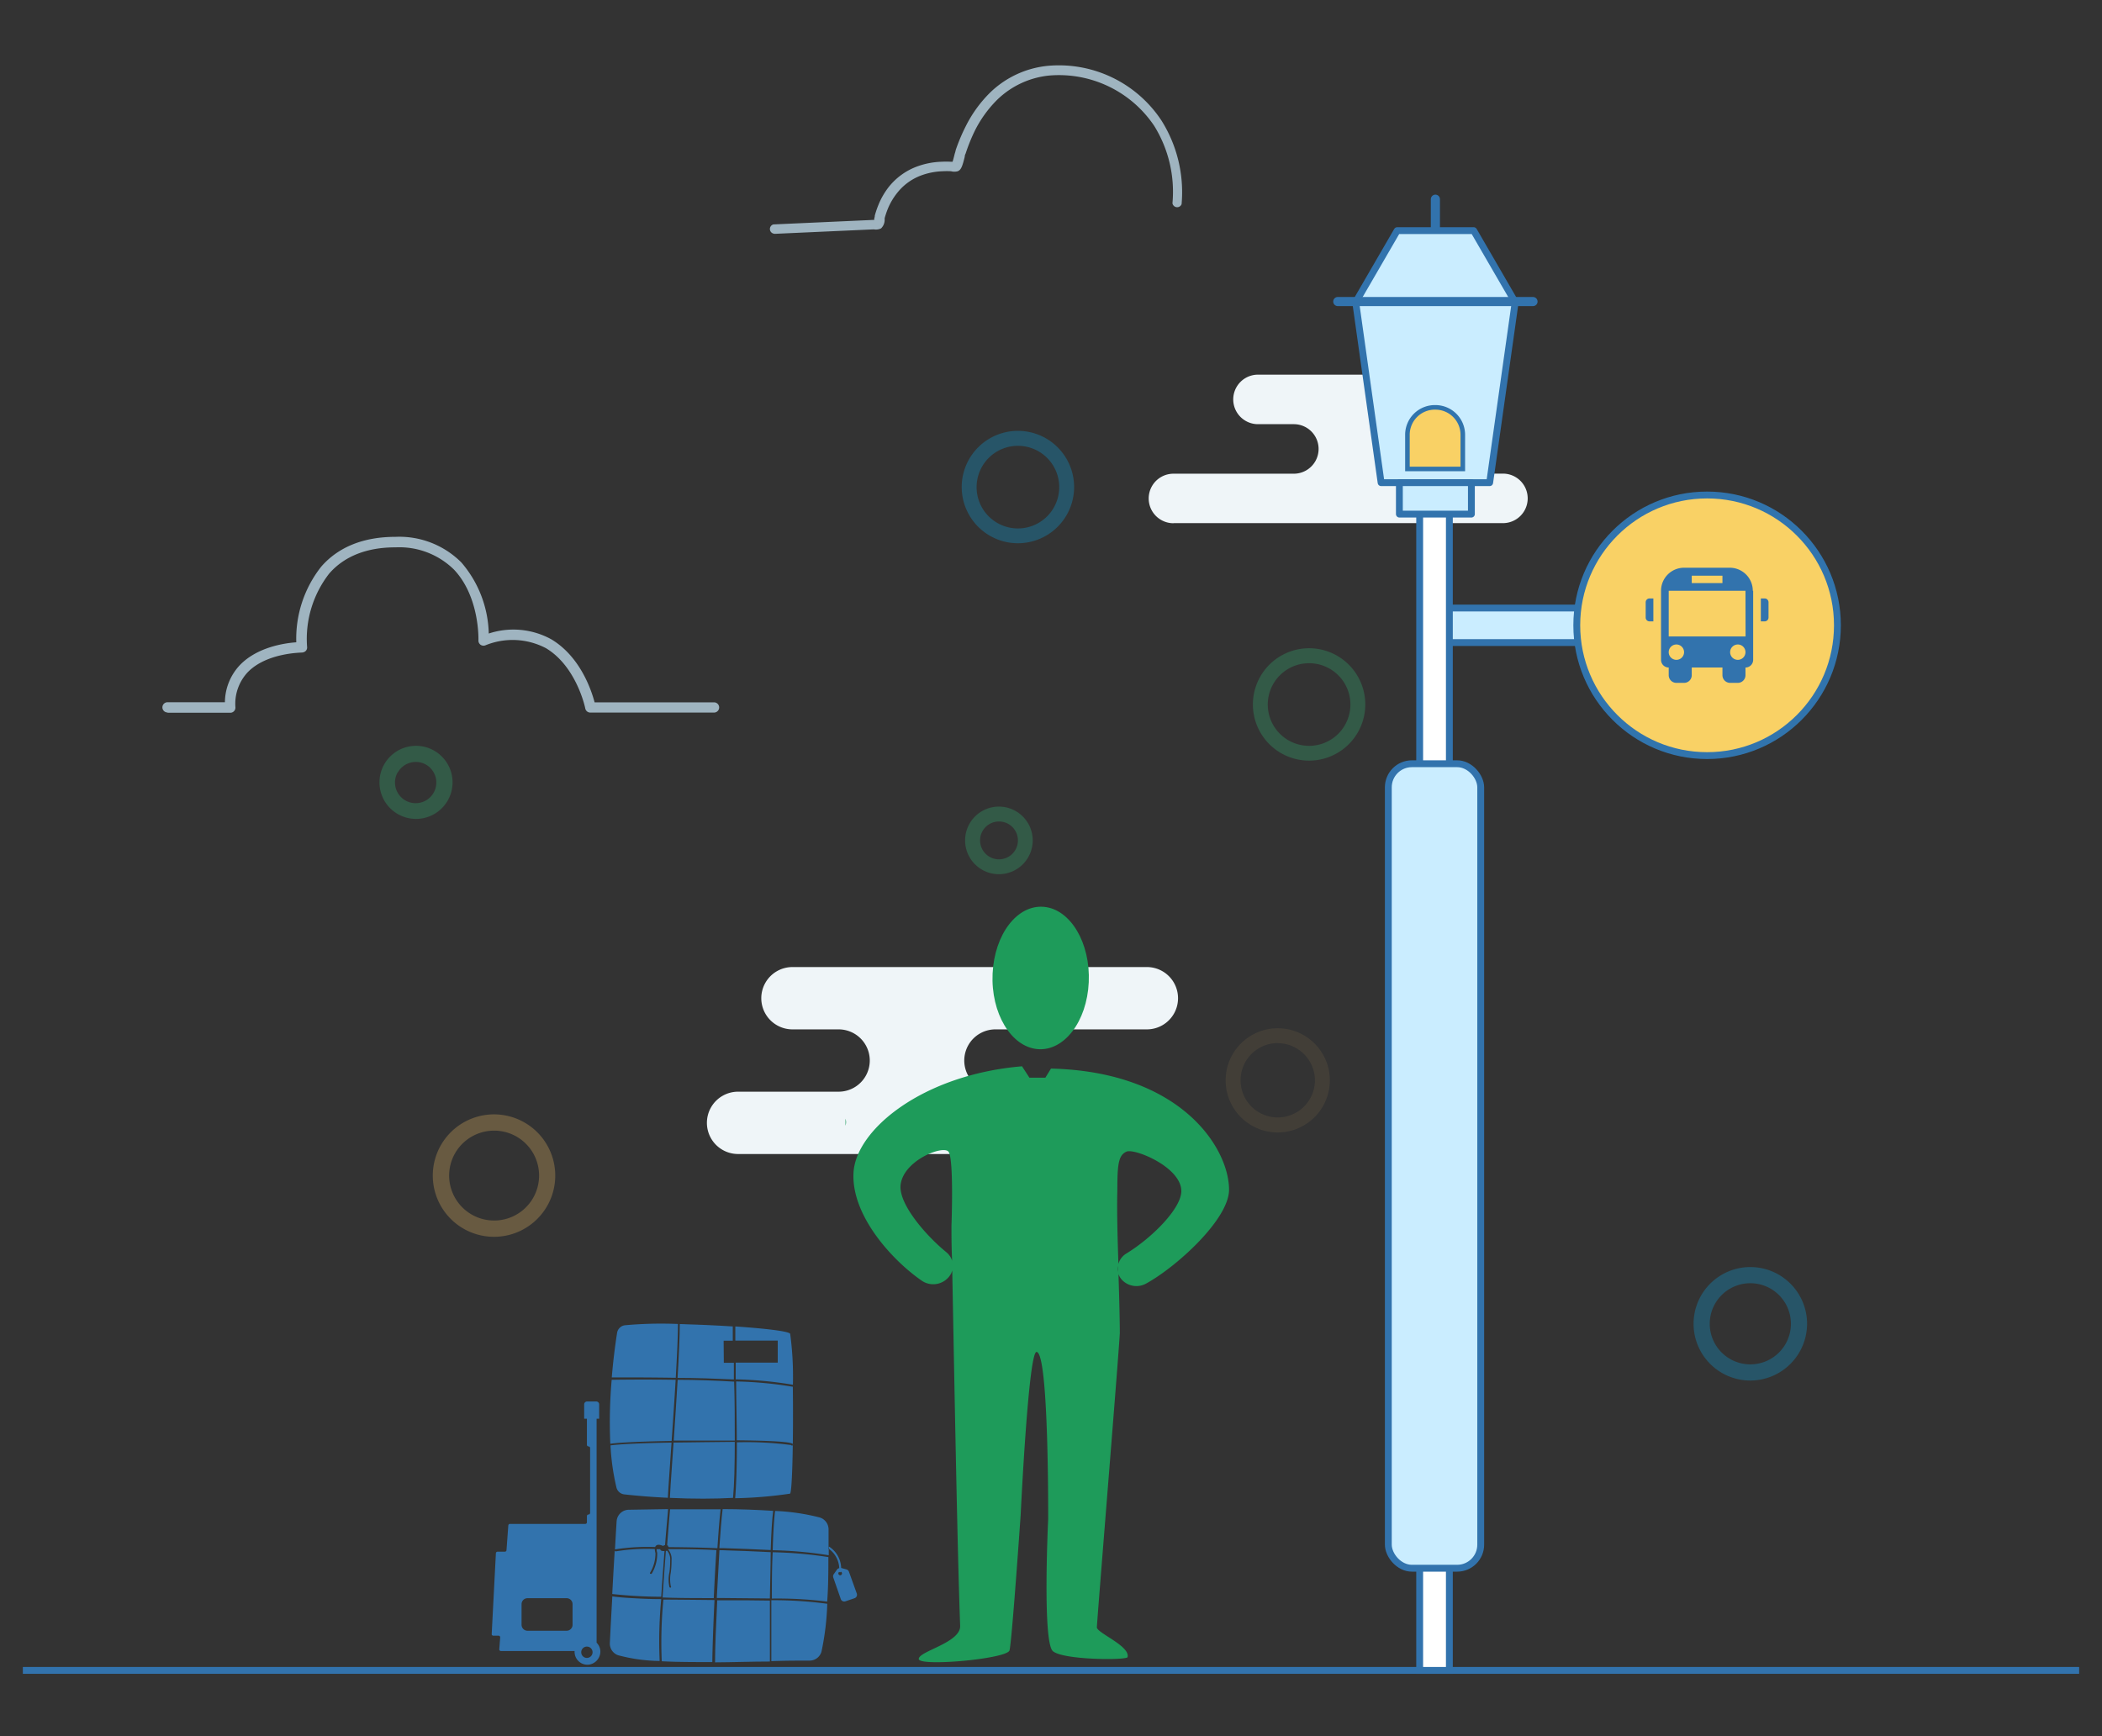 <svg id="Layer_1" data-name="Layer 1" xmlns="http://www.w3.org/2000/svg" viewBox="0 0 230 190"><rect x="0" y="0" width="230" height="190" fill="#333333" stroke="none"/><defs><style>.cls-1{fill:#eff5f8;}.cls-2{opacity:0.7;}.cls-3{fill:#cdebfc;}.cls-4{opacity:0.3;}.cls-5{opacity:0.3;}.cls-6{fill:#e3b462;}.cls-7{fill:#0aa5e3;}.cls-8{fill:#32b475;}.cls-9{fill:#1e9b5a;}.cls-10{fill:#3273ad;}.cls-11{fill:none;}.cls-11,.cls-12,.cls-14,.cls-15{stroke:#3273ad;}.cls-11,.cls-13,.cls-14,.cls-16{stroke-miterlimit:10;}.cls-11,.cls-12,.cls-13,.cls-14{stroke-width:0.75px;}.cls-12,.cls-15{fill:#caedff;stroke-linecap:round;stroke-linejoin:round;}.cls-13,.cls-16{fill:#f9d165;stroke:#3174ad;}.cls-14{fill:#fff;}.cls-16{stroke-width:0.5px;}</style></defs><title>batch-closed</title><path class="cls-1" d="M125.49,105.83H86.71a3.41,3.41,0,1,0,0,6.82h5.05a3.41,3.41,0,0,1,0,6.82h-11a3.41,3.41,0,1,0,0,6.82H119.5a3.41,3.41,0,0,0,0-6.82H108.92a3.41,3.41,0,0,1,0-6.82h16.57a3.41,3.41,0,1,0,0-6.82Z"/><path class="cls-1" d="M128.4,57.25h36.05a2.71,2.71,0,0,0,0-5.42H155.2a2.71,2.71,0,1,1,0-5.42H161A2.71,2.71,0,1,0,161,41H137.65a2.71,2.71,0,1,0,0,5.42h3.92a2.71,2.71,0,1,1,0,5.42H128.4a2.71,2.71,0,1,0,0,5.42Z"/><g class="cls-2"><path class="cls-3" d="M84.76,25.59h0l10.85-.49a1.26,1.26,0,0,0,.8-.11,1.31,1.31,0,0,0,.39-.94c0-.07,0-.14,0-.18a9.44,9.44,0,0,1,.37-1.08,7.13,7.13,0,0,1,1-1.68,6,6,0,0,1,2.54-1.88,7.48,7.48,0,0,1,2.45-.49,8.1,8.1,0,0,1,.9,0,1.36,1.36,0,0,0,.73,0c.38-.14.52-.57.77-1.58,0-.16.07-.3.1-.36a19.49,19.49,0,0,1,1-2.48,12.9,12.9,0,0,1,2.47-3.42,9.52,9.52,0,0,1,5.64-2.63,12.55,12.55,0,0,1,11.52,5.5,13.68,13.68,0,0,1,2,8.47.52.52,0,0,0,1,.1,14.74,14.74,0,0,0-2.19-9.13,13.44,13.44,0,0,0-12.5-6,10.54,10.54,0,0,0-6.25,2.91,13.9,13.9,0,0,0-2.68,3.7,20.44,20.44,0,0,0-1.1,2.61c0,.09-.07.26-.12.46s-.14.57-.22.81l-.2,0a9.73,9.73,0,0,0-1,0,8.53,8.53,0,0,0-2.79.56,7.08,7.08,0,0,0-3,2.21,8.13,8.13,0,0,0-1.11,1.92,10.52,10.52,0,0,0-.41,1.2c0,.06,0,.17-.06.3l0,.18h-.19l-10.85.49a.52.52,0,0,0,0,1Z"/></g><g class="cls-4"><g class="cls-5"><path class="cls-6" d="M139.81,123.93a5.7,5.7,0,1,1,5.7-5.7A5.71,5.71,0,0,1,139.81,123.93Zm0-9.78a4.07,4.07,0,1,0,4.07,4.07A4.08,4.08,0,0,0,139.81,114.16Z"/></g><path class="cls-7" d="M111.38,59.45a6.15,6.15,0,1,1,6.15-6.15A6.15,6.15,0,0,1,111.38,59.45Zm0-10.66a4.52,4.52,0,1,0,4.52,4.52A4.52,4.52,0,0,0,111.38,48.79Z"/><path class="cls-8" d="M143.24,83.24a6.15,6.15,0,1,1,6.15-6.15A6.15,6.15,0,0,1,143.24,83.24Zm0-10.66a4.52,4.52,0,1,0,4.52,4.52A4.52,4.52,0,0,0,143.24,72.58Z"/><path class="cls-8" d="M109.31,95.67A3.7,3.7,0,1,1,113,92,3.7,3.7,0,0,1,109.31,95.67Zm0-5.77A2.07,2.07,0,1,0,111.38,92,2.07,2.07,0,0,0,109.31,89.9Z"/></g><g class="cls-2"><path class="cls-3" d="M18.33,78h6.87a.56.56,0,0,0,.56-.58,5.06,5.06,0,0,1,1.35-3.86c2.09-2.15,5.9-2.13,5.93-2.15a.63.63,0,0,0,.43-.19.56.56,0,0,0,.13-.45,11.64,11.64,0,0,1,2.42-8c1.67-1.92,4.17-2.88,7.27-2.87a8.52,8.52,0,0,1,6.39,2.44c2.83,3,2.67,7.69,2.67,7.74a.56.56,0,0,0,.22.47.57.57,0,0,0,.52.08,7.86,7.86,0,0,1,6.64.3c3.36,2,4.31,6.56,4.31,6.6a.56.56,0,0,0,.55.45H78.13a.56.56,0,1,0,0-1.12H65.06c-.34-1.3-1.56-5-4.74-6.9a8.62,8.62,0,0,0-6.84-.63,12.36,12.36,0,0,0-3-7.78,9.59,9.59,0,0,0-7.21-2.8c-3.45,0-6.22,1.08-8.12,3.26a12.7,12.7,0,0,0-2.73,8.28c-1.27.09-4.23.51-6.14,2.46a6,6,0,0,0-1.67,4.1H18.33a.56.56,0,1,0,0,1.12Z"/></g><g class="cls-4"><path class="cls-8" d="M49,87.59a4,4,0,1,1-1.56-5.48A4,4,0,0,1,49,87.59Zm-5.49-3.06a2.26,2.26,0,1,0,3.07-.87A2.26,2.26,0,0,0,43.53,84.53Z"/></g><g class="cls-4"><path class="cls-6" d="M59.91,131.91a6.7,6.7,0,1,1-2.59-9.11A6.7,6.7,0,0,1,59.91,131.91Zm-10.14-5.66a4.92,4.92,0,1,0,6.69-1.9A4.93,4.93,0,0,0,49.77,126.25Z"/></g><g class="cls-4"><path class="cls-7" d="M191.52,151.08a6.21,6.21,0,1,1,6.21-6.21A6.22,6.22,0,0,1,191.52,151.08Zm0-10.65a4.44,4.44,0,1,0,4.44,4.44A4.44,4.44,0,0,0,191.52,140.43Z"/></g><path class="cls-9" d="M92.53,122.43v.75A2,2,0,0,0,92.53,122.43Z"/><path class="cls-9" d="M92.53,122.43v.75A2,2,0,0,0,92.53,122.43Z"/><path class="cls-9" d="M111.68,123.71h0Z"/><path class="cls-10" d="M86.74,151.76a42.61,42.61,0,0,0-6.19-.58c0,2,.07,4.3.07,6.44,6.06.06,6.12.34,6.14.45a.11.11,0,0,1-.09.13h0a.11.11,0,0,1-.1-.06,37,37,0,0,0-5.94-.3c0,2.41-.06,4.63-.19,6.12a47,47,0,0,0,6-.5c.27-.09.38-6.64.31-11.71h0Z"/><path class="cls-10" d="M53.8,178.86A.18.18,0,0,0,54,179l.56,0a.18.18,0,0,1,.17.19l-.1,1.3a.18.18,0,0,0,.18.19h8.06s0,.06,0,.09a1.41,1.41,0,0,0,1.43,1.41,1.45,1.45,0,0,0,1.39-1.5,1.4,1.4,0,0,0-.41-.91V155.26h.28v-1.57a.32.32,0,0,0-.32-.32h-1a.32.32,0,0,0-.32.32v1.57h.3v2.85a.18.18,0,0,0,.18.18.18.18,0,0,1,.17.18v7.09a.18.18,0,0,1-.18.18.18.18,0,0,0-.17.18v.67a.18.18,0,0,1-.18.18H55.8a.18.18,0,0,0-.18.16l-.2,2.72a.18.18,0,0,1-.19.16l-.78,0a.18.18,0,0,0-.19.17Zm9.8,2a.63.63,0,0,1,0-.09.62.62,0,1,1,0,.09Zm-6.53-5.31a.65.65,0,0,1,.65-.65H62a.65.65,0,0,1,.65.65v2.26a.65.65,0,0,1-.65.65H57.72a.65.65,0,0,1-.65-.65Z"/><path class="cls-10" d="M73.18,169.31a.17.17,0,0,0-.08-.08.19.19,0,0,0,0-.07L73,169.1c.17-2.24.31-3.89.32-3.93a.1.1,0,0,0,0,0c1.7,0,3.61,0,5.53,0-.12,1-.24,2.55-.35,4.26C76.7,169.35,74.85,169.32,73.18,169.31Z"/><path class="cls-10" d="M72.75,169.09a.85.85,0,0,0-.2.09c-.34-.15-.59-.17-.74-.05a.38.38,0,0,0-.12.17,22.85,22.85,0,0,0-4.4.26c.07-1.23.13-2.3.18-3.07a1.35,1.35,0,0,1,1.33-1.27l4.3-.07c0,.2-.16,1.79-.33,3.93Z"/><path class="cls-10" d="M90.63,169.37a.11.11,0,0,0,.05.14q0,.33,0,.69a44.56,44.56,0,0,0-6.13-.55c.05-1.78.14-3.33.26-4.3h0a23.43,23.43,0,0,1,4.9.72,1.36,1.36,0,0,1,.95,1.27c0,.49,0,1.17,0,2A.11.11,0,0,0,90.63,169.37Z"/><path class="cls-10" d="M84.33,169.63c-1.64-.08-3.44-.16-5.18-.21h-.44c.11-1.72.24-3.23.36-4.27,1.91,0,3.81.08,5.53.19C84.47,166.31,84.39,167.86,84.33,169.63Z"/><path class="cls-10" d="M67.33,169.78a21.1,21.1,0,0,1,4.32-.26,1.6,1.6,0,0,0,.07.44,4.08,4.08,0,0,1-.57,2.12.11.11,0,0,0,0,.15l.06,0a.11.11,0,0,0,.09,0,4.2,4.2,0,0,0,.61-2.31,1.41,1.41,0,0,1-.06-.38h.4a.19.19,0,0,0,0,0c0,.09.07.19.32.2h.14c-.12,1.56-.25,3.33-.36,5a50.24,50.24,0,0,1-5.36-.3c.09-1.64.18-3.28.27-4.71h.06Z"/><path class="cls-10" d="M84.46,174.94c0-1.69,0-3.46.09-5.07a45,45,0,0,1,6.09.53h0c0,1.48,0,3.2-.13,4.87A44.24,44.24,0,0,0,84.46,174.94Z"/><path class="cls-10" d="M73,169.7a1.47,1.47,0,0,1,.33,1.06,9.51,9.51,0,0,1-.08,1.29,3.65,3.65,0,0,0,0,1.63.11.11,0,0,0,.09.06h.06a.11.11,0,0,0,0-.15,3.83,3.83,0,0,1,0-1.51,9.63,9.63,0,0,0,.08-1.33,1.62,1.62,0,0,0-.4-1.22h0c1.63,0,3.46,0,5.31.11-.11,1.65-.21,3.48-.29,5.25-1.93,0-3.86,0-5.6-.07.11-1.73.24-3.53.36-5.1l.06,0Z"/><path class="cls-10" d="M84.33,169.86c0,1.61-.07,3.39-.09,5.07L79,174.88h-.57c.09-1.77.19-3.6.29-5.24C80.64,169.69,82.58,169.78,84.33,169.86Z"/><path class="cls-10" d="M90.52,175.51h0a29.6,29.6,0,0,1-.63,5.22,1.35,1.35,0,0,1-1.3,1c-1.29,0-2.71,0-4.19.06,0-.35,0-1.45,0-3,0-1.07,0-2.34,0-3.67A44.51,44.51,0,0,1,90.52,175.51Z"/><path class="cls-10" d="M84.24,175.16c0,1.33,0,2.59,0,3.67,0,1.53,0,2.63,0,3h0c-2,0-4,.08-6,.09,0-1.59.11-4.12.24-6.79H79C80.77,175.12,82.58,175.13,84.24,175.16Z"/><path class="cls-10" d="M78.18,175.1c-.13,2.68-.22,5.21-.24,6.79h0c-2,0-3.88,0-5.53-.09a.11.11,0,0,0,0,0,48.12,48.12,0,0,1,.18-6.75C74.31,175.06,76.24,175.08,78.18,175.1Z"/><path class="cls-10" d="M72.35,175a48.92,48.92,0,0,0-.17,6.77,18.4,18.4,0,0,1-4.55-.63,1.35,1.35,0,0,1-.9-1.34c.07-1.5.17-3.29.27-5.1.52.08,1.25.14,2.12.19S71.15,175,72.35,175Z"/><path class="cls-10" d="M91.83,171.61a.4.4,0,0,0-.24.15l-.36.51a.4.4,0,0,0-.05.37L92,175a.4.4,0,0,0,.51.24l1-.34a.4.4,0,0,0,.24-.51L92.89,172a.4.4,0,0,0-.27-.25l-.58-.16a2.89,2.89,0,0,0-1.28-2.31.11.11,0,0,0-.09,0c0,.06,0,.13,0,.2h0A2.74,2.74,0,0,1,91.83,171.61Zm0,.4a.11.11,0,0,0,.08.06h0A.11.11,0,0,0,92,172h0a.19.19,0,0,1,.12.12.2.2,0,1,1-.33-.07Z"/><path class="cls-10" d="M73.7,157.87l-.12,1.74c-.16,2.24-.28,4-.28,4.31h0c2.56.12,4.92.11,6.91,0,.14-1.48.19-3.71.19-6.13C78.28,157.82,75.9,157.83,73.7,157.87Z"/><path class="cls-10" d="M73.48,157.87c-3,.05-5.67.16-6.68.31a25.47,25.47,0,0,0,.65,4.6,1,1,0,0,0,.87.76c1.64.18,3.24.3,4.76.37,0-.33.12-2,.28-4.32Z"/><path class="cls-10" d="M74.15,151c-.13,2.18-.29,4.54-.43,6.65l3.92,0H80.4c0-2.14,0-4.41-.07-6.45C78.32,151.08,76.15,151,74.15,151Z"/><path class="cls-10" d="M86.76,151.54a34.81,34.81,0,0,0-.3-5.58c-.17-.28-2.79-.58-6-.8,0,.28,0,.82,0,1.55H85.1v2.41H80.5c0,.58,0,1.19,0,1.83A43.43,43.43,0,0,1,86.76,151.54Z"/><path class="cls-10" d="M73.94,150.78c.14-2.39.24-4.54.24-5.89a44,44,0,0,0-5.8.14,1,1,0,0,0-.86.84c-.14.9-.4,2.68-.58,4.87C67.13,150.74,70.21,150.72,73.94,150.78Z"/><path class="cls-10" d="M79.18,146.72h1c0-.74,0-1.28,0-1.56h0c-1.86-.12-3.91-.21-5.8-.26,0,1.35-.1,3.5-.24,5.89,2,0,4.16.08,6.16.17,0-.64,0-1.25,0-1.82h-1.1Z"/><path class="cls-10" d="M73.93,151c-3.8-.06-6.92,0-7,0h0a53.26,53.26,0,0,0-.15,7c1-.15,3.71-.26,6.71-.31C73.64,155.54,73.8,153.18,73.93,151Z"/><path class="cls-9" d="M113.52,114.81c2.9.26,5.41-3,5.61-7.31s-2-8-4.91-8.26-5.41,3-5.61,7.31S110.62,114.55,113.52,114.81Z"/><path class="cls-9" d="M115,116.94l-.62,1-1.74,0-.81-1.25c-10.89.92-18.19,6.94-18.44,11.65s4.29,9.63,7.48,11.82a2.22,2.22,0,0,0,3.19-.77,1.89,1.89,0,0,0,.17-.54v-.71a2,2,0,0,0-.7-1.12c-2.12-1.73-5-5-5-7.12.06-2.81,4.64-4.62,5.25-3.87s.33,8.07.33,8.07c0,1.21,0,2.56.08,4a1.87,1.87,0,0,1,0,.71c.23,12,.57,31.13.87,39.11.07,1.86-4.53,2.77-4.53,3.63s9.67,0,9.93-.94,1.22-14.82,1.22-14.82.85-17.87,1.74-17.84c1.36.05,1.27,18.33,1.27,18.33s-.65,13.44.52,14.42,8.08,1,8.17.65c.3-1.22-3.36-2.65-3.36-3.26s2.38-29.64,2.51-32.21c0-.95-.05-3.57-.15-6.56a1.82,1.82,0,0,1,0-.91c-.1-2.91-.18-6-.12-8.22,0-2.82.13-3.77,1-4.16s6,1.69,6,4.32c0,1.89-3.19,5.1-6,6.82a1.94,1.94,0,0,0-.91,1.25l0,.91a1.88,1.88,0,0,0,.45.77l0,0a2.18,2.18,0,0,0,2.6.37c3.37-1.84,9.23-7.18,9.08-10.4C134.39,125.55,129.16,117.28,115,116.94Z"/><line class="cls-11" x1="2.5" y1="182.8" x2="227.5" y2="182.8"/><rect class="cls-12" x="156.5" y="66.54" width="18.37" height="3.78" rx="1.89" ry="1.89"/><circle class="cls-13" cx="186.79" cy="68.43" r="14.26"/><path class="cls-10" d="M180.49,65.49h.42V68h-.42a.42.42,0,0,1-.42-.42V65.91a.42.42,0,0,1,.42-.42Zm12.6,0h-.42V68h.42a.42.42,0,0,0,.42-.42V65.91a.42.42,0,0,0-.42-.42Zm-1.26-.84v7.56a.84.84,0,0,1-.84.84v.84a.84.84,0,0,1-.84.84h-.84a.84.84,0,0,1-.84-.84v-.84h-3.36v.84a.84.84,0,0,1-.84.84h-.84a.84.84,0,0,1-.84-.84v-.84a.84.84,0,0,1-.84-.84V64.65a2.52,2.52,0,0,1,2.52-2.52h5a2.52,2.52,0,0,1,2.52,2.52Zm-6.72-.84h3.36V63h-3.36Zm-.84,7.56a.84.84,0,1,0-.84.84.84.84,0,0,0,.84-.84Zm6.72,0a.84.84,0,1,0-.84.84.84.84,0,0,0,.84-.84Zm0-6.72h-8.4v5H191Zm0,0"/><rect class="cls-14" x="155.34" y="55.28" width="3.25" height="127.52"/><rect class="cls-12" x="151.91" y="83.58" width="10.11" height="88.04" rx="2.58" ry="2.58"/><line class="cls-15" x1="157.06" y1="25.24" x2="157.06" y2="21.8"/><polygon class="cls-12" points="161.25 25.24 165.79 33.07 163 52.82 151.12 52.82 148.34 33.07 152.88 25.24 161.25 25.24"/><path class="cls-16" d="M157.06,44.58h0a3,3,0,0,1,3,3v3.74a0,0,0,0,1,0,0H154a0,0,0,0,1,0,0V47.61A3,3,0,0,1,157.06,44.58Z"/><rect class="cls-12" x="153.12" y="52.82" width="7.88" height="3.44"/><line class="cls-15" x1="146.38" y1="33" x2="167.74" y2="33"/></svg>